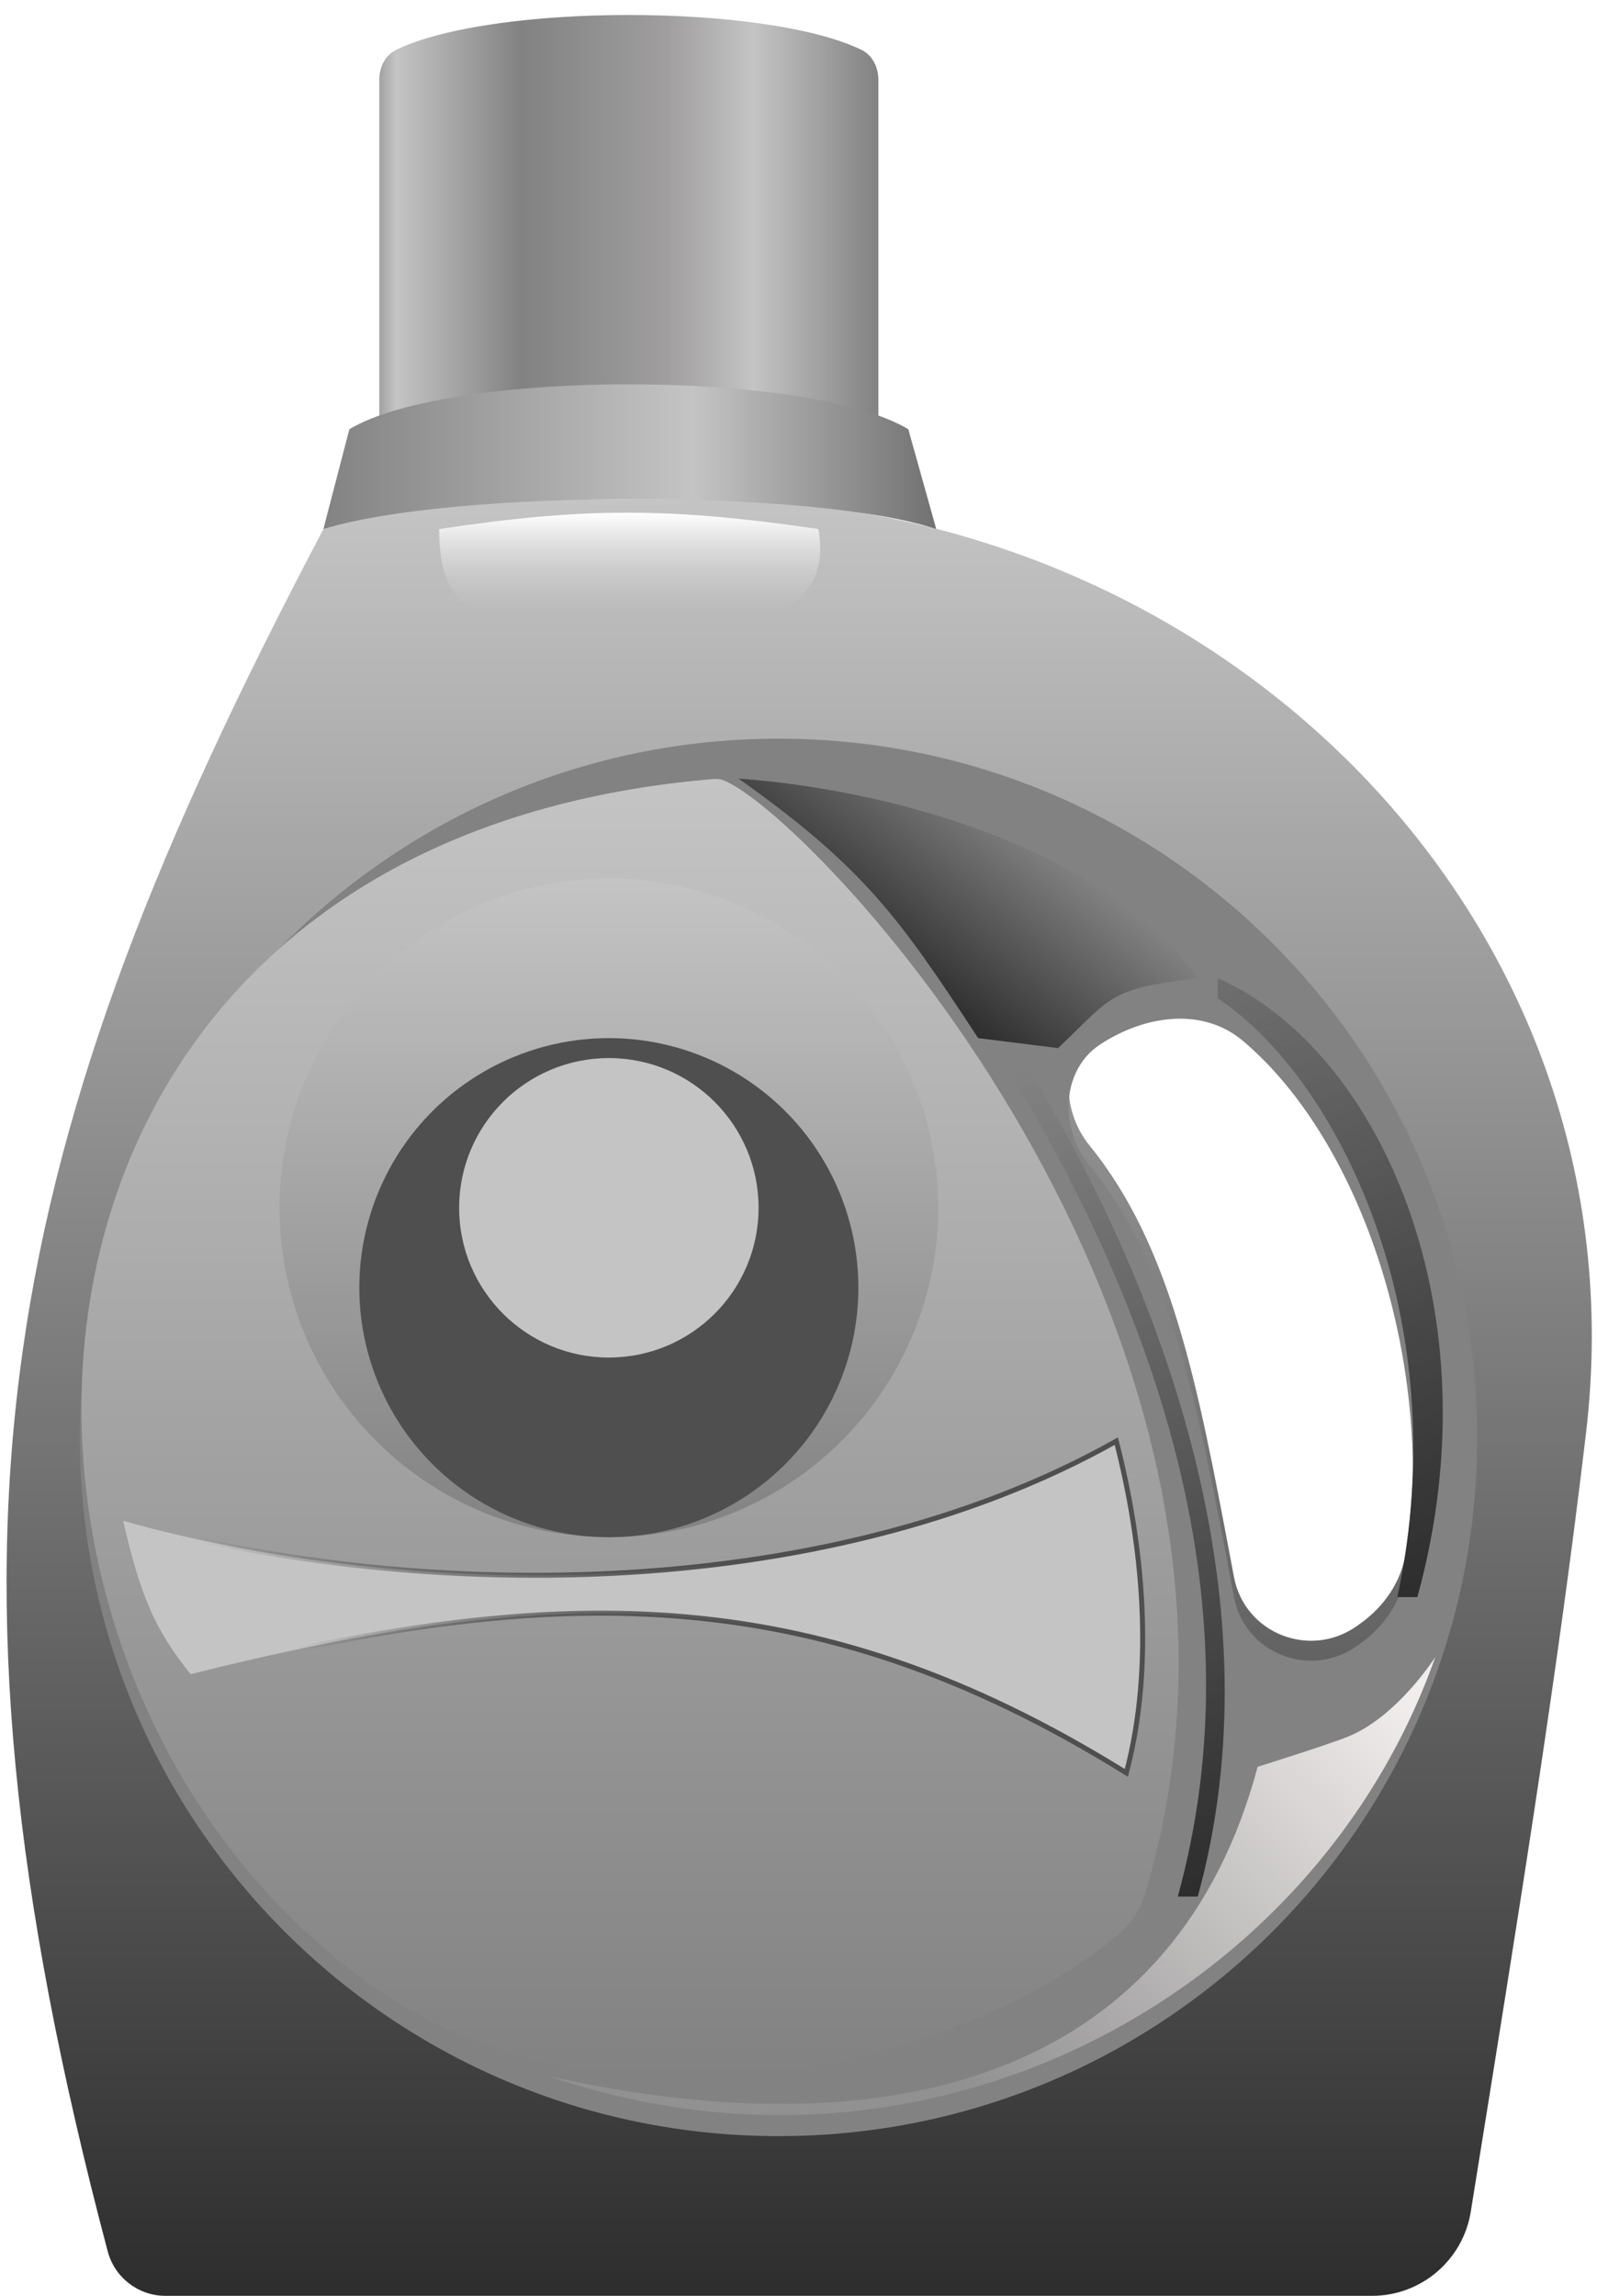 <svg width="80" height="115" viewBox="0 0 80 115" fill="none" xmlns="http://www.w3.org/2000/svg">
<path d="M19 4C19 3.371 19.29 2.765 19.857 2.491C24.669 0.17 38.331 0.17 43.143 2.491C43.71 2.765 44 3.371 44 4V21H19V4Z" fill="url(#paint0_linear)"/>
<path fill-rule="evenodd" clip-rule="evenodd" d="M18.797 25C17.689 25 16.665 25.621 16.149 26.601C-0.077 57.395 -4.114 76.864 5.398 112.779C5.744 114.084 6.934 115 8.284 115H68.737C71.192 115 73.286 113.209 73.677 110.785L73.782 110.127C76.129 95.568 78.055 83.609 79.452 71.764C82.484 46.038 61.038 25 35.134 25H18.797ZM55.125 51.307C53.135 52.607 53.073 55.528 54.573 57.372C58.691 62.434 60.005 69.397 61.645 78.094L61.813 78.989C62.349 81.825 65.633 83.118 67.981 81.44L68.15 81.32C69.341 80.469 70.203 79.216 70.423 77.77C72.008 67.335 68.188 56.145 62.27 51.144C60.239 49.428 57.352 49.854 55.125 51.307Z" fill="url(#paint1_linear)"/>
<g filter="url(#filter0_i)">
<path fill-rule="evenodd" clip-rule="evenodd" d="M39 106C58.33 106 74 90.33 74 71C74 51.67 58.33 36 39 36C19.67 36 4 51.67 4 71C4 90.33 19.67 106 39 106ZM55.125 51.307C53.135 52.607 53.073 55.528 54.573 57.372C58.691 62.434 60.005 69.397 61.645 78.094L61.813 78.989C62.35 81.825 65.633 83.118 67.981 81.44L68.15 81.32C69.341 80.469 70.203 79.216 70.423 77.77C72.008 67.335 68.189 56.145 62.27 51.144C60.239 49.428 57.352 49.854 55.125 51.307Z" fill="#828282"/>
</g>
<g filter="url(#filter1_d)">
<path d="M17.5 21.5C22.499 18.5 40.499 18.5 45.5 21.5L46.9 26.5C40.9 24.5 22.7 24.5 16.2 26.5L17.5 21.5Z" fill="url(#paint2_linear)"/>
</g>
<path d="M35.665 39.027C35.88 39.009 36.091 39.016 36.289 39.102C41.065 41.163 65.616 67.392 57.359 94.867C57.136 95.61 56.725 96.292 56.138 96.8C48.51 103.401 30.019 108.135 17.997 99C-3.437 83.047 -2.009 42.24 35.665 39.027Z" fill="url(#paint3_linear)"/>
<g filter="url(#filter2_f)">
<path d="M27.5 104C45.5 108 59 103.5 63 88.5C63 88.5 66.462 87.415 67.5 87C70 86 71.9 83 71.9 83C65.9 100 46.5 110.5 27.5 104Z" fill="url(#paint4_linear)"/>
</g>
<g filter="url(#filter3_f)">
<path d="M22 26.5C29.337 25.394 33.631 25.423 41 26.5C41.508 29.502 40 31.5 32.001 32.5C24.068 31.687 21.981 30.773 22 26.5Z" fill="url(#paint5_linear)"/>
</g>
<g filter="url(#filter4_d)">
<circle cx="30.5" cy="60.5" r="16.5" fill="url(#paint6_linear)"/>
</g>
<g filter="url(#filter5_d)">
<circle cx="30.5" cy="60.5" r="12.5" fill="#4F4F4F"/>
</g>
<circle cx="30.5" cy="60.5" r="7.5" fill="#C4C4C4"/>
<path d="M9.547 83.859C7.796 81.688 7.037 79.975 6.169 76.178C20.143 80.118 40.963 80.587 55.92 72.189C57.242 77.34 57.844 83.428 56.423 88.805C48.464 83.856 41.229 81.5 33.747 80.939C26.244 80.377 18.502 81.622 9.547 83.859Z" fill="#C4C4C4" stroke="url(#paint7_linear)" stroke-width="0.25"/>
<g filter="url(#filter6_f)">
<path d="M37 39C44 39.5 55.03 42.178 60.001 49C55.473 49.533 55.731 49.928 53.001 52.5L49 52C45.047 45.971 43.3 43.472 36.998 39L37 39Z" fill="url(#paint8_linear)"/>
</g>
<g filter="url(#filter7_f)">
<path d="M50.623 53.772L51.5 53.5C58.5 65 64 80.5 60 95L59 95C63 80.5 58 66 50.623 53.772Z" fill="url(#paint9_linear)"/>
</g>
<g filter="url(#filter8_f)">
<path d="M61.001 50L61.001 49C69.001 52.5 75.001 65.5 71.001 80L70 80C73 66 67.001 54 61.001 50Z" fill="url(#paint10_linear)"/>
</g>
<defs>
<filter id="filter0_i" x="4" y="36" width="70" height="71" filterUnits="userSpaceOnUse" color-interpolation-filters="sRGB">
<feFlood flood-opacity="0" result="BackgroundImageFix"/>
<feBlend mode="normal" in="SourceGraphic" in2="BackgroundImageFix" result="shape"/>
<feColorMatrix in="SourceAlpha" type="matrix" values="0 0 0 0 0 0 0 0 0 0 0 0 0 0 0 0 0 0 127 0" result="hardAlpha"/>
<feOffset dy="1"/>
<feGaussianBlur stdDeviation="2"/>
<feComposite in2="hardAlpha" operator="arithmetic" k2="-1" k3="1"/>
<feColorMatrix type="matrix" values="0 0 0 0 0 0 0 0 0 0 0 0 0 0 0 0 0 0 0.25 0"/>
<feBlend mode="normal" in2="shape" result="effect1_innerShadow"/>
</filter>
<filter id="filter1_d" x="15.2" y="18.25" width="32.7" height="9.25" filterUnits="userSpaceOnUse" color-interpolation-filters="sRGB">
<feFlood flood-opacity="0" result="BackgroundImageFix"/>
<feColorMatrix in="SourceAlpha" type="matrix" values="0 0 0 0 0 0 0 0 0 0 0 0 0 0 0 0 0 0 127 0"/>
<feOffset/>
<feGaussianBlur stdDeviation="0.5"/>
<feColorMatrix type="matrix" values="0 0 0 0 0 0 0 0 0 0 0 0 0 0 0 0 0 0 0.7 0"/>
<feBlend mode="normal" in2="BackgroundImageFix" result="effect1_dropShadow"/>
<feBlend mode="normal" in="SourceGraphic" in2="effect1_dropShadow" result="shape"/>
</filter>
<filter id="filter2_f" x="26.5" y="82" width="46.4" height="24.945" filterUnits="userSpaceOnUse" color-interpolation-filters="sRGB">
<feFlood flood-opacity="0" result="BackgroundImageFix"/>
<feBlend mode="normal" in="SourceGraphic" in2="BackgroundImageFix" result="shape"/>
<feGaussianBlur stdDeviation="0.5" result="effect1_foregroundBlur"/>
</filter>
<filter id="filter3_f" x="21" y="24.681" width="21.089" height="8.819" filterUnits="userSpaceOnUse" color-interpolation-filters="sRGB">
<feFlood flood-opacity="0" result="BackgroundImageFix"/>
<feBlend mode="normal" in="SourceGraphic" in2="BackgroundImageFix" result="shape"/>
<feGaussianBlur stdDeviation="0.5" result="effect1_foregroundBlur"/>
</filter>
<filter id="filter4_d" x="13" y="43" width="35" height="35" filterUnits="userSpaceOnUse" color-interpolation-filters="sRGB">
<feFlood flood-opacity="0" result="BackgroundImageFix"/>
<feColorMatrix in="SourceAlpha" type="matrix" values="0 0 0 0 0 0 0 0 0 0 0 0 0 0 0 0 0 0 127 0"/>
<feOffset/>
<feGaussianBlur stdDeviation="0.5"/>
<feColorMatrix type="matrix" values="0 0 0 0 0 0 0 0 0 0 0 0 0 0 0 0 0 0 0.25 0"/>
<feBlend mode="normal" in2="BackgroundImageFix" result="effect1_dropShadow"/>
<feBlend mode="normal" in="SourceGraphic" in2="effect1_dropShadow" result="shape"/>
</filter>
<filter id="filter5_d" x="14" y="48" width="33" height="33" filterUnits="userSpaceOnUse" color-interpolation-filters="sRGB">
<feFlood flood-opacity="0" result="BackgroundImageFix"/>
<feColorMatrix in="SourceAlpha" type="matrix" values="0 0 0 0 0 0 0 0 0 0 0 0 0 0 0 0 0 0 127 0"/>
<feOffset dy="4"/>
<feGaussianBlur stdDeviation="2"/>
<feColorMatrix type="matrix" values="0 0 0 0 0 0 0 0 0 0 0 0 0 0 0 0 0 0 0.25 0"/>
<feBlend mode="normal" in2="BackgroundImageFix" result="effect1_dropShadow"/>
<feBlend mode="normal" in="SourceGraphic" in2="effect1_dropShadow" result="shape"/>
</filter>
<filter id="filter6_f" x="32.27" y="30.525" width="31.102" height="28.674" filterUnits="userSpaceOnUse" color-interpolation-filters="sRGB">
<feFlood flood-opacity="0" result="BackgroundImageFix"/>
<feBlend mode="normal" in="SourceGraphic" in2="BackgroundImageFix" result="shape"/>
<feGaussianBlur stdDeviation="1.5" result="effect1_foregroundBlur"/>
</filter>
<filter id="filter7_f" x="43.584" y="49.823" width="25.599" height="48.46" filterUnits="userSpaceOnUse" color-interpolation-filters="sRGB">
<feFlood flood-opacity="0" result="BackgroundImageFix"/>
<feBlend mode="normal" in="SourceGraphic" in2="BackgroundImageFix" result="shape"/>
<feGaussianBlur stdDeviation="1.5" result="effect1_foregroundBlur"/>
</filter>
<filter id="filter8_f" x="57.427" y="44.3" width="21.707" height="38.983" filterUnits="userSpaceOnUse" color-interpolation-filters="sRGB">
<feFlood flood-opacity="0" result="BackgroundImageFix"/>
<feBlend mode="normal" in="SourceGraphic" in2="BackgroundImageFix" result="shape"/>
<feGaussianBlur stdDeviation="1.5" result="effect1_foregroundBlur"/>
</filter>
<linearGradient id="paint0_linear" x1="17" y1="11" x2="44" y2="11" gradientUnits="userSpaceOnUse">
<stop stop-color="#4F4F4F"/>
<stop offset="0.105" stop-color="#C4C4C4"/>
<stop offset="0.337" stop-color="#828282"/>
<stop offset="0.608" stop-color="#A09E9E"/>
<stop offset="0.768" stop-color="#C4C4C4"/>
<stop offset="1" stop-color="#828282"/>
</linearGradient>
<linearGradient id="paint1_linear" x1="40.034" y1="25" x2="40.034" y2="115" gradientUnits="userSpaceOnUse">
<stop stop-color="#C4C4C4"/>
<stop offset="1" stop-color="#2E2D2D"/>
<stop offset="1" stop-color="#2E2D2D"/>
<stop offset="1" stop-color="#4F4F4F"/>
</linearGradient>
<linearGradient id="paint2_linear" x1="16" y1="23" x2="52" y2="23" gradientUnits="userSpaceOnUse">
<stop stop-color="#828282"/>
<stop offset="0.52" stop-color="#C4C4C4"/>
<stop offset="1" stop-color="#4F4F4F"/>
</linearGradient>
<linearGradient id="paint3_linear" x1="31.561" y1="39" x2="31.561" y2="104.073" gradientUnits="userSpaceOnUse">
<stop stop-color="#C4C4C4"/>
<stop offset="1" stop-color="#828282"/>
</linearGradient>
<linearGradient id="paint4_linear" x1="70.5" y1="85" x2="49.7" y2="105.945" gradientUnits="userSpaceOnUse">
<stop stop-color="#F1EDEC"/>
<stop offset="1" stop-color="#F1EDEC" stop-opacity="0.14"/>
</linearGradient>
<linearGradient id="paint5_linear" x1="31.544" y1="25.681" x2="31.544" y2="32.5" gradientUnits="userSpaceOnUse">
<stop stop-color="white"/>
<stop offset="0.757" stop-color="#C4C4C4" stop-opacity="0"/>
</linearGradient>
<linearGradient id="paint6_linear" x1="30.5" y1="44" x2="30.5" y2="77" gradientUnits="userSpaceOnUse">
<stop stop-color="#C4C4C4"/>
<stop offset="1" stop-color="#828282"/>
</linearGradient>
<linearGradient id="paint7_linear" x1="31.683" y1="72" x2="17" y2="85" gradientUnits="userSpaceOnUse">
<stop stop-color="#4F4F4F"/>
<stop offset="1" stop-opacity="0"/>
</linearGradient>
<linearGradient id="paint8_linear" x1="50.839" y1="41.027" x2="44.803" y2="48.697" gradientUnits="userSpaceOnUse">
<stop stop-color="#2E2D2D" stop-opacity="0"/>
<stop offset="1" stop-color="#2E2D2D"/>
</linearGradient>
<linearGradient id="paint9_linear" x1="50.132" y1="53.925" x2="62.636" y2="94.181" gradientUnits="userSpaceOnUse">
<stop stop-color="#2E2D2D" stop-opacity="0"/>
<stop offset="1" stop-color="#2E2D2D"/>
</linearGradient>
<linearGradient id="paint10_linear" x1="60.548" y1="39.102" x2="73.051" y2="79.358" gradientUnits="userSpaceOnUse">
<stop stop-color="#2E2D2D" stop-opacity="0"/>
<stop offset="1" stop-color="#2E2D2D"/>
</linearGradient>
</defs>
</svg>
